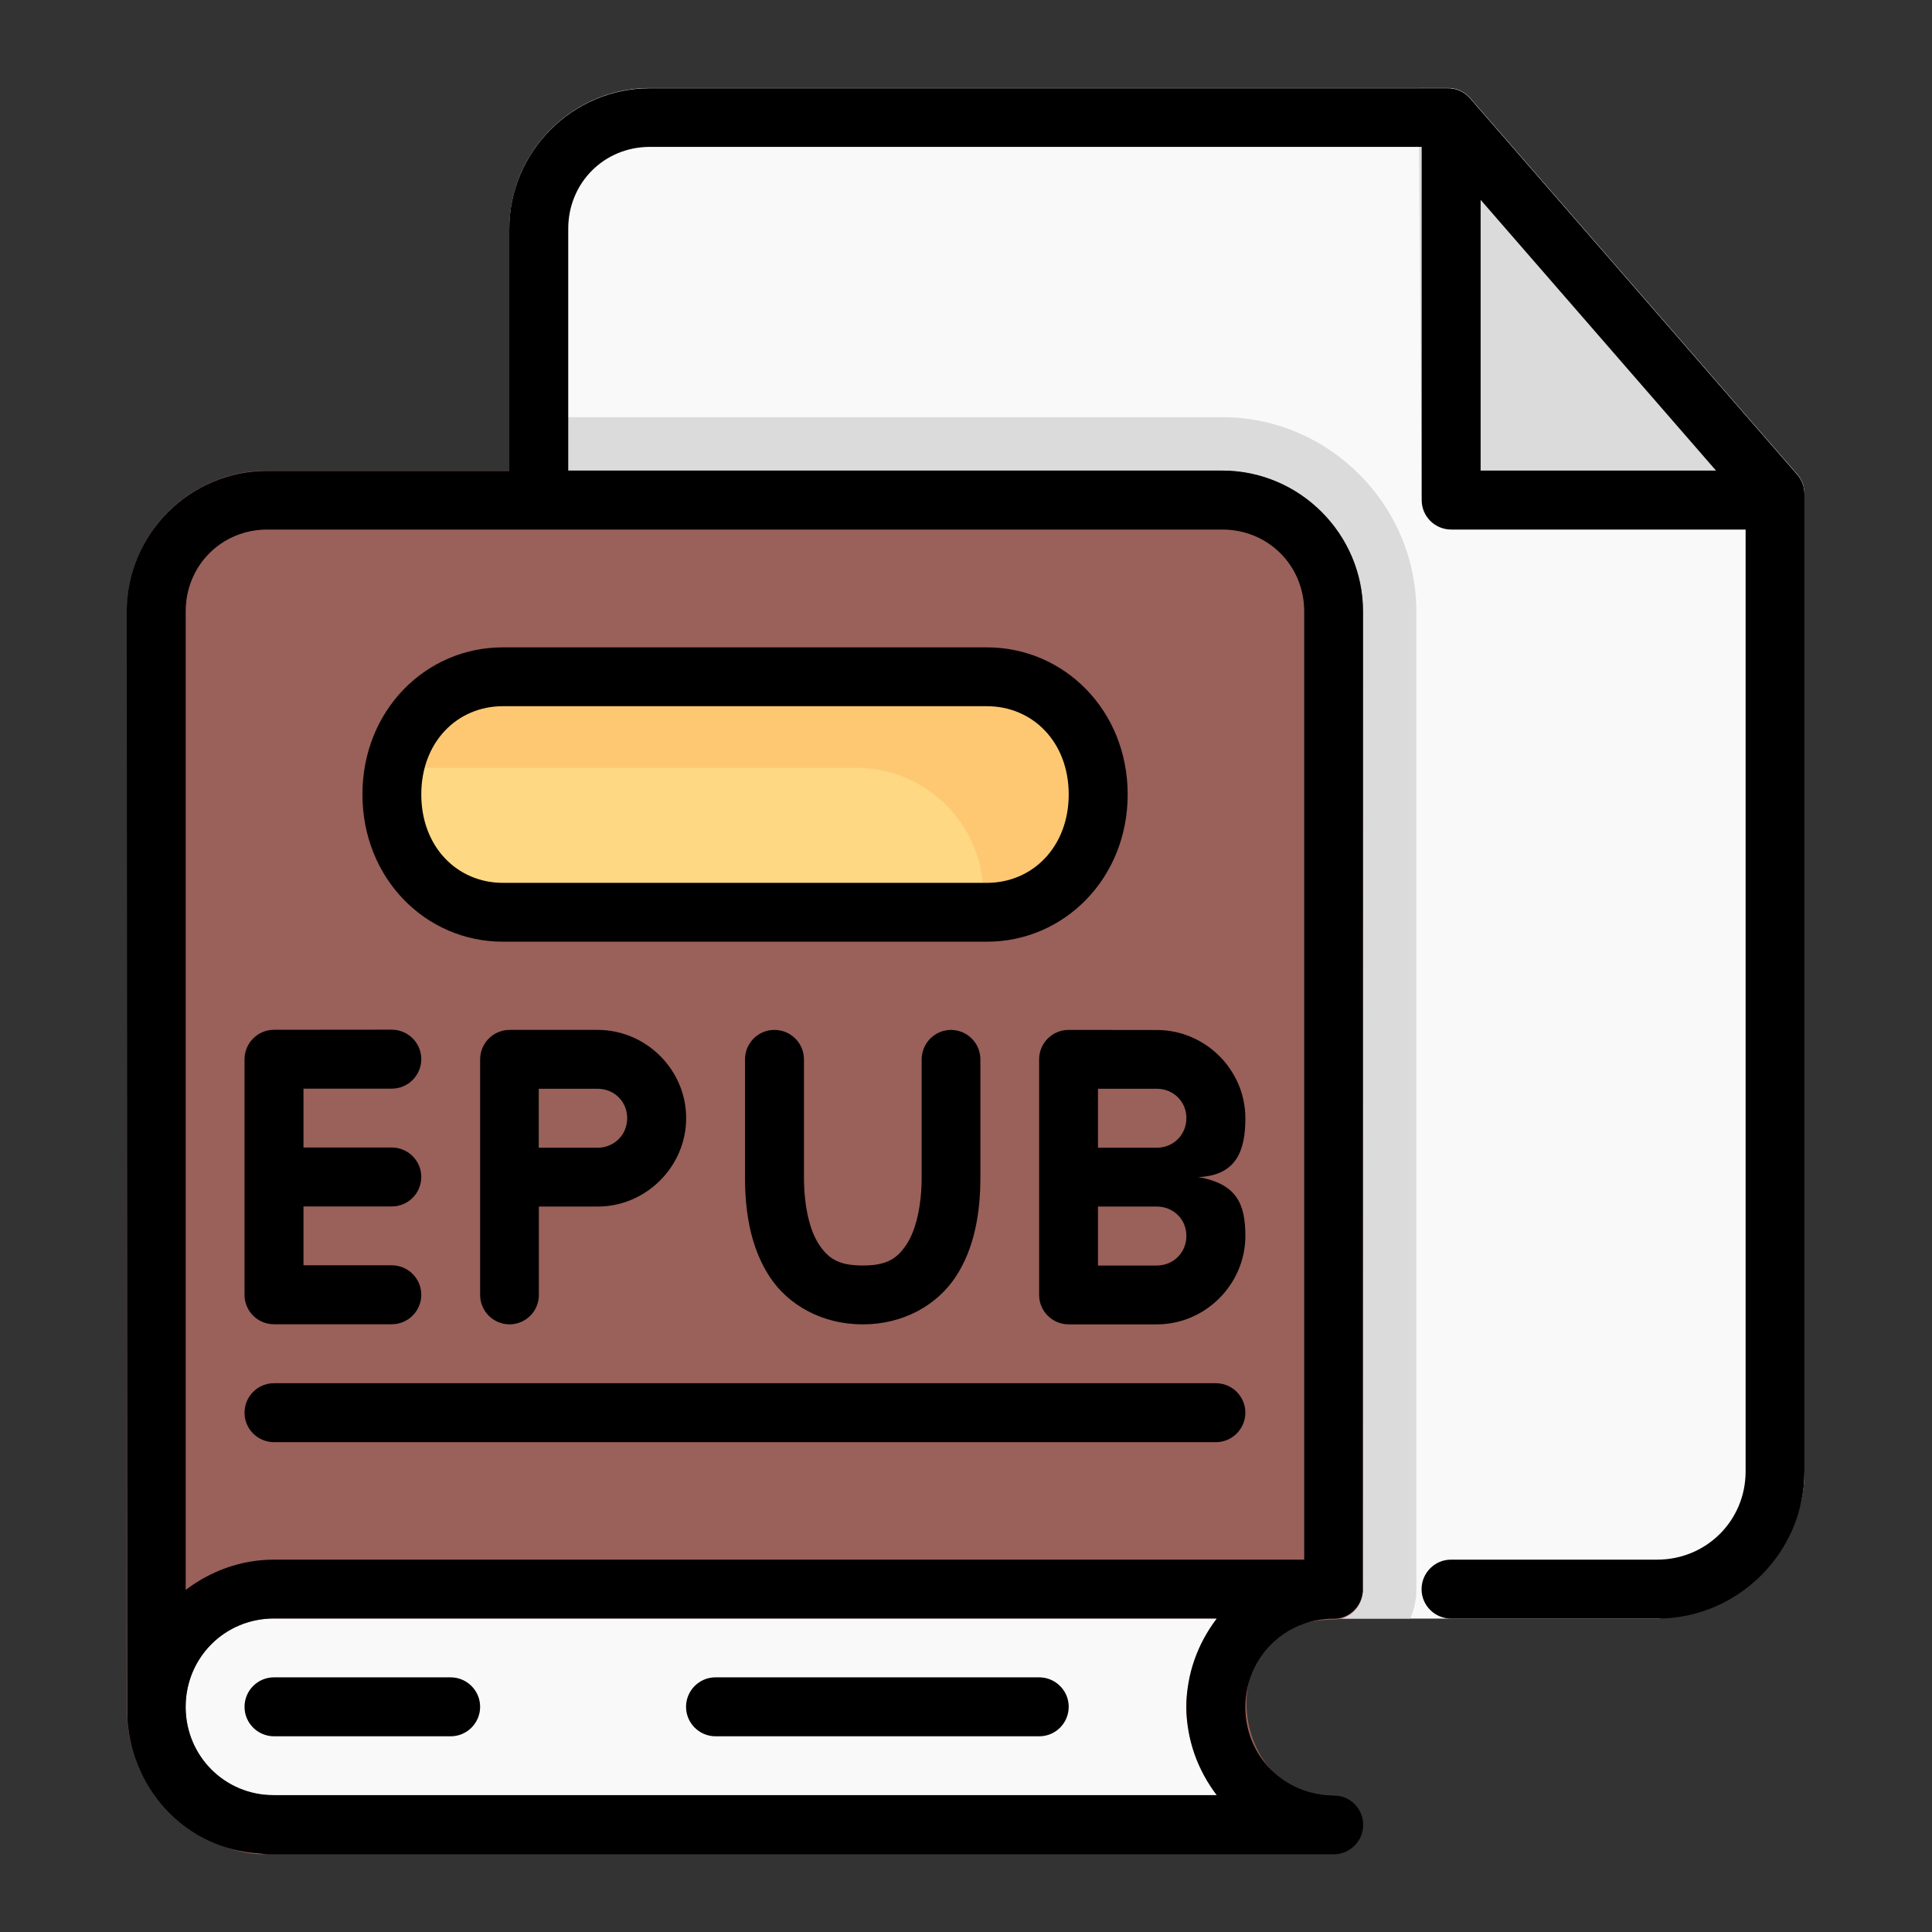 <?xml version="1.0" encoding="UTF-8" standalone="no"?>
<svg
   xmlns:dc="http://purl.org/dc/elements/1.1/"
   xmlns:cc="http://creativecommons.org/ns#"
   xmlns:rdf="http://www.w3.org/1999/02/22-rdf-syntax-ns#"
   xmlns:svg="http://www.w3.org/2000/svg"
   xmlns="http://www.w3.org/2000/svg"
   xmlns:sodipodi="http://sodipodi.sourceforge.net/DTD/sodipodi-0.dtd"
   xmlns:inkscape="http://www.inkscape.org/namespaces/inkscape"
   inkscape:export-ydpi="576"
   inkscape:export-xdpi="576"
   inkscape:export-filename="D:\Project Real\Maret 1\export\filled line\png\21 - Code file.png"
   width="64pt"
   height="64pt"
   viewBox="0 0 22.578 22.578"
   version="1.1"
   id="svg831"
   inkscape:version="1.0 (4035a4fb49, 2020-05-01)"
   sodipodi:docname="22 - EPUB file.svg">
  <rect x="0" y="0" width="22.578" height="22.578" fill="#333333" stroke="none"/>
  <defs
     id="defs825">
    <pattern
       id="EMFhbasepattern"
       patternUnits="userSpaceOnUse"
       width="6"
       height="6"
       x="0"
       y="0" />
    <pattern
       id="EMFhbasepattern-9"
       patternUnits="userSpaceOnUse"
       width="6"
       height="6"
       x="0"
       y="0" />
    <pattern
       id="EMFhbasepattern-0"
       patternUnits="userSpaceOnUse"
       width="6"
       height="6"
       x="0"
       y="0" />
    <pattern
       id="EMFhbasepattern-7"
       patternUnits="userSpaceOnUse"
       width="6"
       height="6"
       x="0"
       y="0" />
    <pattern
       id="EMFhbasepattern-2"
       patternUnits="userSpaceOnUse"
       width="6"
       height="6"
       x="0"
       y="0" />
    <pattern
       id="EMFhbasepattern-98"
       patternUnits="userSpaceOnUse"
       width="6"
       height="6"
       x="0"
       y="0" />
    <pattern
       id="EMFhbasepattern-6"
       patternUnits="userSpaceOnUse"
       width="6"
       height="6"
       x="0"
       y="0" />
    <pattern
       id="EMFhbasepattern-01"
       patternUnits="userSpaceOnUse"
       width="6"
       height="6"
       x="0"
       y="0" />
    <pattern
       id="EMFhbasepattern-07"
       patternUnits="userSpaceOnUse"
       width="6"
       height="6"
       x="0"
       y="0" />
    <pattern
       id="EMFhbasepattern-8"
       patternUnits="userSpaceOnUse"
       width="6"
       height="6"
       x="0"
       y="0" />
    <pattern
       id="EMFhbasepattern-4"
       patternUnits="userSpaceOnUse"
       width="6"
       height="6"
       x="0"
       y="0" />
    <pattern
       id="EMFhbasepattern-40"
       patternUnits="userSpaceOnUse"
       width="6"
       height="6"
       x="0"
       y="0" />
    <pattern
       id="EMFhbasepattern-08"
       patternUnits="userSpaceOnUse"
       width="6"
       height="6"
       x="0"
       y="0" />
    <pattern
       id="EMFhbasepattern-04"
       patternUnits="userSpaceOnUse"
       width="6"
       height="6"
       x="0"
       y="0" />
    <pattern
       id="EMFhbasepattern-014"
       patternUnits="userSpaceOnUse"
       width="6"
       height="6"
       x="0"
       y="0" />
    <pattern
       id="EMFhbasepattern-27"
       patternUnits="userSpaceOnUse"
       width="6"
       height="6"
       x="0"
       y="0" />
    <pattern
       id="EMFhbasepattern-09"
       patternUnits="userSpaceOnUse"
       width="6"
       height="6"
       x="0"
       y="0" />
    <pattern
       id="EMFhbasepattern-5"
       patternUnits="userSpaceOnUse"
       width="6"
       height="6"
       x="0"
       y="0" />
    <pattern
       id="EMFhbasepattern-018"
       patternUnits="userSpaceOnUse"
       width="6"
       height="6"
       x="0"
       y="0" />
    <inkscape:path-effect
       effect="fillet_chamfer"
       id="path-effect1165"
       is_visible="true"
       lpeversion="1"
       satellites_param="F,0,0,1,0,0,0,1 @ F,0,0,1,0,1.449,0,1 @ F,0,0,1,0,0,0,1 @ F,0,0,1,0,0,0,1 @ F,0,0,1,0,1.165,0,1 @ F,0,0,1,0,0,0,1 @ F,0,0,1,0,0,0,1 @ F,0,0,1,0,0,0,1 @ F,0,0,1,0,0,0,1 @ F,0,0,1,0,0,0,1 @ F,0,0,1,0,0,0,1 @ F,0,0,1,0,0,0,1 @ F,0,0,1,0,0,0,1 @ F,0,0,1,0,0,0,1"
       unit="px"
       method="auto"
       mode="F"
       radius="0"
       chamfer_steps="1"
       flexible="false"
       use_knot_distance="true"
       apply_no_radius="true"
       apply_with_radius="true"
       only_selected="true"
       hide_knots="false" />
  </defs>
  <sodipodi:namedview
     id="base"
     pagecolor="#ffffff"
     bordercolor="#666666"
     borderopacity="1.0"
     inkscape:pageopacity="0.0"
     inkscape:pageshadow="2"
     inkscape:zoom="6.2578125"
     inkscape:cx="42.666667"
     inkscape:cy="42.666667"
     inkscape:document-units="pt"
     inkscape:current-layer="layer1"
     showgrid="false"
     units="pt"
     inkscape:window-width="1366"
     inkscape:window-height="705"
     inkscape:window-x="-8"
     inkscape:window-y="-8"
     inkscape:window-maximized="1"
     inkscape:pagecheckerboard="true"
     inkscape:showpageshadow="false"
     inkscape:object-paths="true"
     inkscape:snap-intersection-paths="true"
     inkscape:snap-smooth-nodes="true"
     inkscape:snap-midpoints="true"
     showguides="true"
     inkscape:snap-bbox="true"
     inkscape:bbox-nodes="true"
     inkscape:snap-nodes="false"
     inkscape:snap-global="true"
     inkscape:document-rotation="0">
    <inkscape:grid
       type="xygrid"
       id="grid1378" />
    <sodipodi:guide
       position="0.97,21.608"
       orientation="78,0"
       id="guide1380"
       inkscape:locked="false" />
    <sodipodi:guide
       position="0.97,0.97"
       orientation="0,78"
       id="guide1382"
       inkscape:locked="false" />
    <sodipodi:guide
       position="21.608,0.97"
       orientation="-78,0"
       id="guide1384"
       inkscape:locked="false" />
    <sodipodi:guide
       position="21.608,21.608"
       orientation="0,-78"
       id="guide1386"
       inkscape:locked="false" />
  </sodipodi:namedview>
  <g
     inkscape:label="Icon"
     inkscape:groupmode="layer"
     id="layer1"
     transform="translate(0,-274.422)">
    <g
       transform="matrix(1.3,0,0,1.3,39.931,-89.324)"
       style="display:inline;stroke-width:0.769"
       id="g1417">
      <path
         style="color:#000000;font-style:normal;font-variant:normal;font-weight:normal;font-stretch:normal;font-size:medium;line-height:normal;font-family:sans-serif;font-variant-ligatures:normal;font-variant-position:normal;font-variant-caps:normal;font-variant-numeric:normal;font-variant-alternates:normal;font-variant-east-asian:normal;font-feature-settings:normal;font-variation-settings:normal;text-indent:0;text-align:start;text-decoration:none;text-decoration-line:none;text-decoration-style:solid;text-decoration-color:#000000;letter-spacing:normal;word-spacing:normal;text-transform:none;writing-mode:lr-tb;direction:ltr;text-orientation:mixed;dominant-baseline:auto;baseline-shift:baseline;text-anchor:start;white-space:normal;shape-padding:0;shape-margin:0;inline-size:0;clip-rule:nonzero;display:inline;overflow:visible;visibility:visible;isolation:auto;mix-blend-mode:normal;color-interpolation:sRGB;color-interpolation-filters:linearRGB;solid-color:#000000;solid-opacity:1;vector-effect:none;fill:#f9f9f9;fill-opacity:1;fill-rule:nonzero;stroke:none;stroke-width:0.407;stroke-linecap:round;stroke-linejoin:round;stroke-miterlimit:4;stroke-dasharray:none;stroke-dashoffset:0;stroke-opacity:1;color-rendering:auto;image-rendering:auto;shape-rendering:auto;text-rendering:auto;enable-background:accumulate;stop-color:#000000"
         d="m -24.873,280.596 c -0.696,0 -1.264,0.57 -1.264,1.266 v 12.229 a 0.265,0.265 0 0 0 0.266,0.264 c 1.123,0 8.927,0 10.051,0 2.18e-4,0 0.002,0 0.002,0 a 0.265,0.265 0 0 0 0.18,-0.074 c 0.631,-0.1 1.143,-0.59 1.143,-1.248 v -8.789 a 0.265,0.265 0 0 0 -0.064,-0.174 L -17.5,280.688 a 0.265,0.265 0 0 0 -0.199,-0.092 z"
         id="path1205" />
      <path
         id="path1222"
         style="color:#000000;font-style:normal;font-variant:normal;font-weight:normal;font-stretch:normal;font-size:medium;line-height:normal;font-family:sans-serif;font-variant-ligatures:normal;font-variant-position:normal;font-variant-caps:normal;font-variant-numeric:normal;font-variant-alternates:normal;font-variant-east-asian:normal;font-feature-settings:normal;font-variation-settings:normal;text-indent:0;text-align:start;text-decoration:none;text-decoration-line:none;text-decoration-style:solid;text-decoration-color:#000000;letter-spacing:normal;word-spacing:normal;text-transform:none;writing-mode:lr-tb;direction:ltr;text-orientation:mixed;dominant-baseline:auto;baseline-shift:baseline;text-anchor:start;white-space:normal;shape-padding:0;shape-margin:0;inline-size:0;clip-rule:nonzero;display:inline;overflow:visible;visibility:visible;isolation:auto;mix-blend-mode:normal;color-interpolation:sRGB;color-interpolation-filters:linearRGB;solid-color:#000000;solid-opacity:1;vector-effect:none;fill:#dbdbdb;fill-opacity:1;fill-rule:nonzero;stroke:none;stroke-width:0.407;stroke-linecap:round;stroke-linejoin:round;stroke-miterlimit:4;stroke-dasharray:none;stroke-dashoffset:0;stroke-opacity:1;color-rendering:auto;image-rendering:auto;shape-rendering:auto;text-rendering:auto;enable-background:accumulate;stop-color:#000000"
         d="m -17.964,280.596 0.028,3.644 c 0.002,0.145 0.119,0.262 0.264,0.262 l 3.176,0.005 v -0.265 a 0.265,0.265 0 0 0 -0.064,-0.174 l -2.94,-3.381 a 0.265,0.265 0 0 0 -0.199,-0.091 z" />
      <path
         id="path1249"
         style="color:#000000;font-style:normal;font-variant:normal;font-weight:normal;font-stretch:normal;font-size:medium;line-height:normal;font-family:sans-serif;font-variant-ligatures:normal;font-variant-position:normal;font-variant-caps:normal;font-variant-numeric:normal;font-variant-alternates:normal;font-variant-east-asian:normal;font-feature-settings:normal;font-variation-settings:normal;text-indent:0;text-align:start;text-decoration:none;text-decoration-line:none;text-decoration-style:solid;text-decoration-color:#000000;letter-spacing:normal;word-spacing:normal;text-transform:none;writing-mode:lr-tb;direction:ltr;text-orientation:mixed;dominant-baseline:auto;baseline-shift:baseline;text-anchor:start;white-space:normal;shape-padding:0;shape-margin:0;inline-size:0;clip-rule:nonzero;display:inline;overflow:visible;visibility:visible;isolation:auto;mix-blend-mode:normal;color-interpolation:sRGB;color-interpolation-filters:linearRGB;solid-color:#000000;solid-opacity:1;vector-effect:none;fill:#dbdbdb;fill-opacity:1;fill-rule:nonzero;stroke:none;stroke-width:0.407;stroke-linecap:round;stroke-linejoin:round;stroke-miterlimit:4;stroke-dasharray:none;stroke-dashoffset:0;stroke-opacity:1;color-rendering:auto;image-rendering:auto;shape-rendering:auto;text-rendering:auto;enable-background:accumulate;stop-color:#000000"
         d="m -26.137,283.555 v 10.535 a 0.265,0.265 0 0 0 0.266,0.264 h 7.834 c 0.033,-0.081 0.053,-0.167 0.053,-0.256 v -0.002 -8.795 c 0,-0.957 -0.786,-1.746 -1.744,-1.746 z" />
      <path
         style="color:#000000;font-style:normal;font-variant:normal;font-weight:normal;font-stretch:normal;font-size:medium;line-height:normal;font-family:sans-serif;font-variant-ligatures:normal;font-variant-position:normal;font-variant-caps:normal;font-variant-numeric:normal;font-variant-alternates:normal;font-variant-east-asian:normal;font-feature-settings:normal;font-variation-settings:normal;text-indent:0;text-align:start;text-decoration:none;text-decoration-line:none;text-decoration-style:solid;text-decoration-color:#000000;letter-spacing:normal;word-spacing:normal;text-transform:none;writing-mode:lr-tb;direction:ltr;text-orientation:mixed;dominant-baseline:auto;baseline-shift:baseline;text-anchor:start;white-space:normal;shape-padding:0;shape-margin:0;inline-size:0;clip-rule:nonzero;display:inline;overflow:visible;visibility:visible;isolation:auto;mix-blend-mode:normal;color-interpolation:sRGB;color-interpolation-filters:linearRGB;solid-color:#000000;solid-opacity:1;vector-effect:none;fill:#9a605a;fill-opacity:1;fill-rule:nonzero;stroke:none;stroke-width:0.407;stroke-linecap:round;stroke-linejoin:round;stroke-miterlimit:4;stroke-dasharray:none;stroke-dashoffset:0;stroke-opacity:1;color-rendering:auto;image-rendering:auto;shape-rendering:auto;text-rendering:auto;enable-background:accumulate;stop-color:#000000"
         d="m -28.312,284.035 c -0.696,0 -1.264,0.57 -1.264,1.266 v 9.906 a 0.265,0.265 0 0 0 0,0.01 c 0.015,0.375 0.206,0.696 0.451,0.918 0.245,0.222 0.549,0.365 0.867,0.334 l -0.025,0.002 h 9.555 v -0.002 c 0.002,-2e-5 0.002,0.002 0.004,0.002 a 0.265,0.265 0 0 0 -0.004,-0.529 h -0.006 c -0.254,0.005 -0.426,-0.086 -0.557,-0.23 -0.131,-0.144 -0.21,-0.349 -0.219,-0.555 -0.009,-0.206 0.051,-0.405 0.172,-0.547 0.121,-0.142 0.303,-0.243 0.611,-0.246 a 0.265,0.265 0 0 0 0.262,-0.266 v -8.797 c 0,-0.696 -0.568,-1.266 -1.264,-1.266 z"
         id="path1076" />
      <path
         style="color:#000000;font-style:normal;font-variant:normal;font-weight:normal;font-stretch:normal;font-size:medium;line-height:normal;font-family:sans-serif;font-variant-ligatures:normal;font-variant-position:normal;font-variant-caps:normal;font-variant-numeric:normal;font-variant-alternates:normal;font-variant-east-asian:normal;font-feature-settings:normal;font-variation-settings:normal;text-indent:0;text-align:start;text-decoration:none;text-decoration-line:none;text-decoration-style:solid;text-decoration-color:#000000;letter-spacing:normal;word-spacing:normal;text-transform:none;writing-mode:lr-tb;direction:ltr;text-orientation:mixed;dominant-baseline:auto;baseline-shift:baseline;text-anchor:start;white-space:normal;shape-padding:0;shape-margin:0;inline-size:0;clip-rule:nonzero;display:inline;overflow:visible;visibility:visible;isolation:auto;mix-blend-mode:normal;color-interpolation:sRGB;color-interpolation-filters:linearRGB;solid-color:#000000;solid-opacity:1;vector-effect:none;fill:#fed883;fill-opacity:1;fill-rule:nonzero;stroke:none;stroke-width:0.407;stroke-linecap:round;stroke-linejoin:round;stroke-miterlimit:4;stroke-dasharray:none;stroke-dashoffset:0;stroke-opacity:1;color-rendering:auto;image-rendering:auto;shape-rendering:auto;text-rendering:auto;enable-background:accumulate;stop-color:#000000"
         d="m -26.112,285.674 c -0.669,0 -1.217,0.546 -1.217,1.215 v 0.113 c 0,0.669 0.548,1.217 1.217,1.217 h 4.183 c 0.669,0 1.217,-0.548 1.217,-1.217 V 286.889 c 0,-0.669 -0.548,-1.215 -1.217,-1.215 z"
         id="path1061" />
      <path
         style="color:#000000;font-style:normal;font-variant:normal;font-weight:normal;font-stretch:normal;font-size:medium;line-height:normal;font-family:sans-serif;font-variant-ligatures:normal;font-variant-position:normal;font-variant-caps:normal;font-variant-numeric:normal;font-variant-alternates:normal;font-variant-east-asian:normal;font-feature-settings:normal;font-variation-settings:normal;text-indent:0;text-align:start;text-decoration:none;text-decoration-line:none;text-decoration-style:solid;text-decoration-color:#000000;letter-spacing:normal;word-spacing:normal;text-transform:none;writing-mode:lr-tb;direction:ltr;text-orientation:mixed;dominant-baseline:auto;baseline-shift:baseline;text-anchor:start;white-space:normal;shape-padding:0;shape-margin:0;inline-size:0;clip-rule:nonzero;display:inline;overflow:visible;visibility:visible;isolation:auto;mix-blend-mode:normal;color-interpolation:sRGB;color-interpolation-filters:linearRGB;solid-color:#000000;solid-opacity:1;vector-effect:none;fill:#f9f9f9;fill-opacity:1;fill-rule:nonzero;stroke:none;stroke-width:0.407;stroke-linecap:round;stroke-linejoin:round;stroke-miterlimit:4;stroke-dasharray:none;stroke-dashoffset:0;stroke-opacity:1;color-rendering:auto;image-rendering:auto;shape-rendering:auto;text-rendering:auto;enable-background:accumulate;stop-color:#000000"
         d="m -28.254,294.354 h 8.531 c -0.179,0.226 -0.33,0.486 -0.33,0.795 -2e-6,0.309 0.151,0.567 0.33,0.793 h -8.561 c -0.405,0 -0.764,-0.351 -0.764,-0.793 2e-6,-0.442 0.351,-0.795 0.793,-0.795 z"
         id="path1102" />
      <path
         id="path1243"
         style="color:#000000;font-style:normal;font-variant:normal;font-weight:normal;font-stretch:normal;font-size:medium;line-height:normal;font-family:sans-serif;font-variant-ligatures:normal;font-variant-position:normal;font-variant-caps:normal;font-variant-numeric:normal;font-variant-alternates:normal;font-variant-east-asian:normal;font-feature-settings:normal;font-variation-settings:normal;text-indent:0;text-align:start;text-decoration:none;text-decoration-line:none;text-decoration-style:solid;text-decoration-color:#000000;letter-spacing:normal;word-spacing:normal;text-transform:none;writing-mode:lr-tb;direction:ltr;text-orientation:mixed;dominant-baseline:auto;baseline-shift:baseline;text-anchor:start;white-space:normal;shape-padding:0;shape-margin:0;inline-size:0;clip-rule:nonzero;display:inline;overflow:visible;visibility:visible;isolation:auto;mix-blend-mode:normal;color-interpolation:sRGB;color-interpolation-filters:linearRGB;solid-color:#000000;solid-opacity:1;vector-effect:none;fill:#fec872;fill-opacity:1;fill-rule:nonzero;stroke:none;stroke-width:0.407;stroke-linecap:round;stroke-linejoin:round;stroke-miterlimit:4;stroke-dasharray:none;stroke-dashoffset:0;stroke-opacity:1;color-rendering:auto;image-rendering:auto;shape-rendering:auto;text-rendering:auto;enable-background:accumulate;stop-color:#000000"
         d="m -25.977,285.754 c -0.569,0 -1.039,0.423 -1.122,0.97 0.056,-0.008 0.111,-0.017 0.169,-0.017 h 3.914 c 0.626,0 1.139,0.511 1.139,1.137 v 0.105 c 0,0.058 -0.009,0.114 -0.017,0.17 0.546,-0.083 0.97,-0.554 0.97,-1.122 v -0.105 c 0,-0.626 -0.513,-1.137 -1.139,-1.137 z" />
      <path
         sodipodi:nodetypes="sscssccccsscccssccccsscsscccscccscscsccccssscscsssscsscssscsscsccccccccccccccccccccccccssscccsssccccccssssccccccsscssccssscccssscccssscccsccsccscscssscsccscccsccscc"
         d="m -18.463,285.301 c 0,-0.696 -0.57,-1.266 -1.266,-1.266 h -5.879 v -2.174 c 0,-0.412 0.322,-0.736 0.734,-0.736 h 6.938 v 3.176 c 5.29e-4,0.146 0.119,0.264 0.266,0.264 h 2.646 v 8.467 c 0,0.442 -0.353,0.793 -0.795,0.793 h -1.852 c -0.147,-5.8e-4 -0.266,0.119 -0.266,0.266 5.02e-4,0.146 0.119,0.264 0.266,0.264 h 1.852 c 0.727,0 1.324,-0.595 1.324,-1.322 v -8.789 c -3.7e-4,-0.064 -0.024,-0.126 -0.066,-0.174 l -2.94,-3.381 c -0.05,-0.058 -0.122,-0.091 -0.199,-0.091 h -7.174 c -0.696,0 -1.264,0.57 -1.264,1.266 v 2.174 h -2.176 c -0.696,0 -1.264,0.57 -1.263,1.266 l 0.005,9.952 c 0.051,0.67 0.549,1.166 1.173,1.209 0.007,7.6e-4 0.014,0.001 0.021,0.002 0.022,10e-4 0.043,0.007 0.066,0.007 h 9.584 c 0.146,5.8e-4 0.265,-0.117 0.266,-0.264 5.82e-4,-0.147 -0.119,-0.266 -0.266,-0.266 -0.442,0 -0.793,-0.352 -0.793,-0.793 2e-6,-0.442 0.351,-0.795 0.793,-0.795 0.037,1.5e-4 0.072,-0.007 0.103,-0.021 0.09,-0.038 0.151,-0.124 0.16,-0.225 z m 1.057,-3.7 2.116,2.434 h -2.116 z m -10.906,2.964 h 8.584 c 0.412,0 0.736,0.324 0.736,0.736 v 8.524 h -9.262 c -0.298,0 -0.571,0.104 -0.793,0.272 v -8.796 c 0,-0.412 0.322,-0.736 0.734,-0.736 z m 2.117,3.705 h 4.35 c 0.696,0 1.266,-0.57 1.266,-1.324 0,-0.754 -0.57,-1.322 -1.266,-1.322 h -4.35 c -0.696,0 -1.263,0.568 -1.263,1.322 0,0.754 0.567,1.324 1.263,1.324 z m 0,-2.117 h 4.35 c 0.412,0 0.736,0.322 0.736,0.793 0,0.47 -0.324,0.795 -0.736,0.795 h -4.35 c -0.412,0 -0.734,-0.324 -0.734,-0.795 0,-0.47 0.322,-0.793 0.734,-0.793 z m -2.057,2.909 c -0.147,-5.5e-4 -0.266,0.119 -0.266,0.266 v 2.117 c 2.65e-4,0.146 0.119,0.265 0.266,0.264 h 1.057 c 0.146,5.8e-4 0.265,-0.118 0.266,-0.264 5.29e-4,-0.147 -0.119,-0.266 -0.266,-0.266 h -0.793 v -0.529 h 0.793 c 0.146,5.8e-4 0.265,-0.117 0.266,-0.264 5.29e-4,-0.147 -0.119,-0.266 -0.266,-0.266 h -0.793 v -0.529 h 0.793 c 0.146,5.8e-4 0.265,-0.118 0.266,-0.264 5.29e-4,-0.147 -0.119,-0.266 -0.266,-0.266 z m 2.116,10e-4 c -0.145,5.8e-4 -0.263,0.118 -0.264,0.264 -2.25e-4,0.707 0,1.411 0,2.117 -5.83e-4,0.146 0.117,0.265 0.264,0.266 0.146,-2.9e-4 0.265,-0.119 0.264,-0.266 v -0.793 h 0.529 c 0.435,0 0.795,-0.36 0.795,-0.795 3e-6,-0.435 -0.36,-0.793 -0.795,-0.793 z m 2.381,0 c -0.146,2.9e-4 -0.263,0.118 -0.264,0.264 v 1.059 c 0,0.324 0.053,0.638 0.221,0.895 0.168,0.257 0.474,0.429 0.838,0.429 0.364,0 0.668,-0.173 0.836,-0.429 0.168,-0.257 0.221,-0.571 0.221,-0.895 v -1.059 c -5.68e-4,-0.146 -0.119,-0.263 -0.264,-0.264 -0.145,5.5e-4 -0.263,0.118 -0.264,0.264 v 1.059 c 1e-6,0.261 -0.052,0.477 -0.135,0.604 -0.083,0.126 -0.174,0.191 -0.394,0.191 -0.221,0 -0.312,-0.065 -0.395,-0.191 -0.083,-0.126 -0.134,-0.343 -0.134,-0.604 v -1.059 c -5.69e-4,-0.146 -0.119,-0.264 -0.266,-0.264 z m 2.646,0 c -0.146,-5.6e-4 -0.265,0.117 -0.266,0.264 v 2.117 c -5.56e-4,0.147 0.119,0.266 0.266,0.266 h 0.793 c 0.435,0 0.795,-0.36 0.795,-0.795 0,-0.29 -0.079,-0.468 -0.422,-0.529 0.343,-0.015 0.422,-0.239 0.422,-0.529 3e-6,-0.435 -0.36,-0.793 -0.795,-0.793 z m -4.764,0.529 h 0.529 c 0.149,0 0.266,0.115 0.266,0.264 -2e-6,0.149 -0.116,0.266 -0.266,0.266 h -0.529 z m 5.027,0 h 0.529 c 0.149,0 0.266,0.115 0.266,0.264 -2e-6,0.149 -0.116,0.266 -0.266,0.266 h -0.529 z m 0,1.059 h 0.529 c 0.149,0 0.266,0.114 0.266,0.264 0,0.149 -0.116,0.266 -0.266,0.266 h -0.529 z m -7.408,1.588 c -0.145,5.6e-4 -0.263,0.118 -0.264,0.264 -5.29e-4,0.146 0.117,0.265 0.264,0.266 h 8.467 c 0.147,5.8e-4 0.266,-0.119 0.266,-0.266 -5.82e-4,-0.146 -0.119,-0.264 -0.266,-0.264 z m 0,2.115 h 8.476 c -0.169,0.222 -0.273,0.496 -0.273,0.795 -2e-6,0.298 0.104,0.571 0.272,0.793 h -8.475 c -0.442,0 -0.793,-0.352 -0.793,-0.793 3e-6,-0.442 0.351,-0.795 0.793,-0.795 z m 0,0.529 c -0.146,5.9e-4 -0.264,0.119 -0.264,0.266 5.29e-4,0.145 0.118,0.263 0.264,0.264 h 1.588 c 0.146,5.8e-4 0.265,-0.117 0.266,-0.264 5.82e-4,-0.147 -0.119,-0.266 -0.266,-0.266 z m 3.969,0 c -0.146,5.9e-4 -0.264,0.119 -0.264,0.266 5.56e-4,0.145 0.118,0.263 0.264,0.264 h 2.91 c 0.146,5.8e-4 0.265,-0.117 0.266,-0.264 5.82e-4,-0.147 -0.119,-0.266 -0.266,-0.266 z"
         style="color:#000000;font-style:normal;font-variant:normal;font-weight:normal;font-stretch:normal;font-size:medium;line-height:normal;font-family:sans-serif;font-variant-ligatures:normal;font-variant-position:normal;font-variant-caps:normal;font-variant-numeric:normal;font-variant-alternates:normal;font-variant-east-asian:normal;font-feature-settings:normal;font-variation-settings:normal;text-indent:0;text-align:start;text-decoration:none;text-decoration-line:none;text-decoration-style:solid;text-decoration-color:#000000;letter-spacing:normal;word-spacing:normal;text-transform:none;writing-mode:lr-tb;direction:ltr;text-orientation:mixed;dominant-baseline:auto;baseline-shift:baseline;text-anchor:start;white-space:normal;shape-padding:0;shape-margin:0;inline-size:0;clip-rule:nonzero;display:inline;overflow:visible;visibility:visible;isolation:auto;mix-blend-mode:normal;color-interpolation:sRGB;color-interpolation-filters:linearRGB;solid-color:#000000;solid-opacity:1;vector-effect:none;fill:#000000;fill-opacity:1;fill-rule:nonzero;stroke:none;stroke-width:0.407;stroke-linecap:round;stroke-linejoin:round;stroke-miterlimit:4;stroke-dasharray:none;stroke-dashoffset:0;stroke-opacity:1;color-rendering:auto;image-rendering:auto;shape-rendering:auto;text-rendering:auto;enable-background:accumulate;stop-color:#000000"
         id="path1349" />
    </g>
  </g>
</svg>
